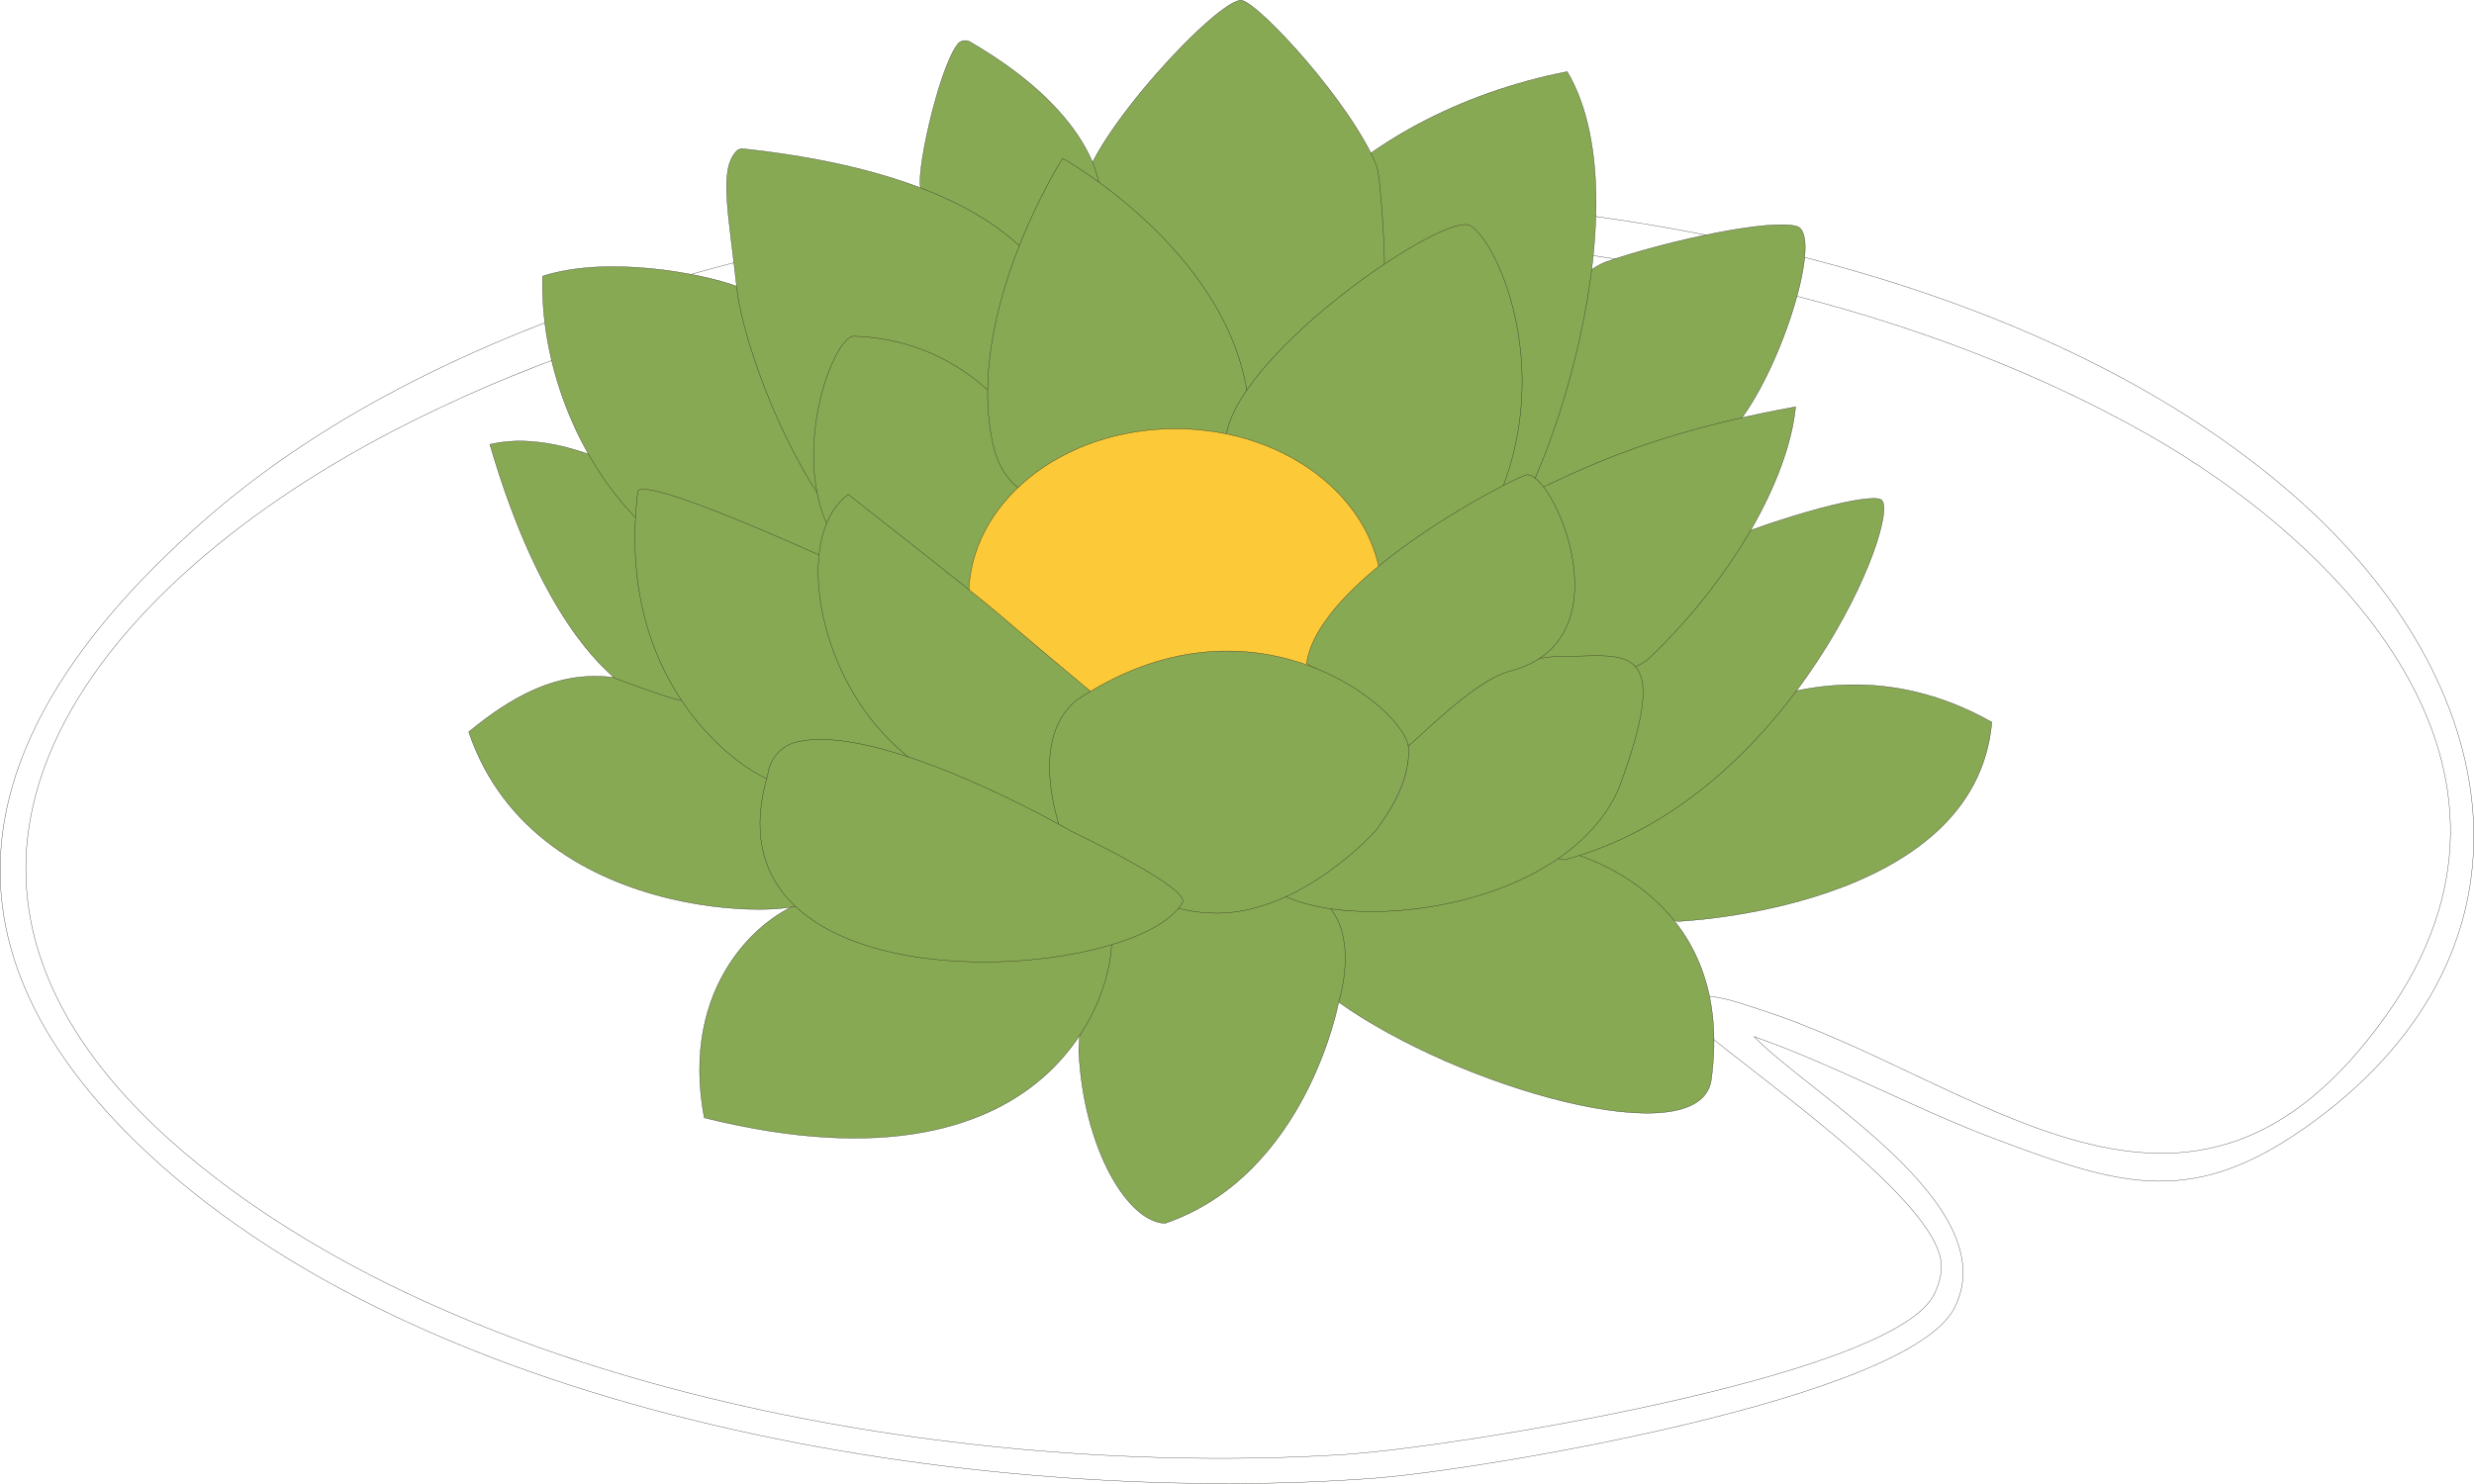 <?xml version="1.0" encoding="UTF-8"?>
<svg id="Layer_2" data-name="Layer 2" xmlns="http://www.w3.org/2000/svg" viewBox="0 0 381.01 228.56">
  <defs>
    <style>
      .btnMenu1 {
        fill: #fff;
      }

      .btnMenu1, .btnMenu2, .btnMenu3 {
        stroke-miterlimit: 10;
      }

      .btnMenu1, .btnMenu3 {
        stroke: #000;
        stroke-width: .1px;
      }

      .btnMenu2 {
        fill: #fff;
        stroke: #22231f;
        stroke-width: .05px;
      }

      .btnMenu3 {
        fill: #fcca38;
      }
      .btnMenu1 {
                  fill: #88a953;
                }

                .btnMenu1,
                .btnMenu2,
                .btnMenu3 {
                  stroke: #22231f;
                  stroke-miterlimit: 10;
                  stroke-width: 0.05px;
                }

                .btnMenu2 {
                  fill: #fff;
                }

                .btnMenu3 {
                  fill: #fcca38;
                }

                #buttons_lilly_pads:hover .btnMenu1 {
                  fill: #769249;
                }

                #buttons_lilly_pads:hover .btnMenu2 {
                  fill: #f4e1f0;
                  outline-color: red;
                }

                #buttons_lilly_pads:hover .btnMenu3 {
                  fill: #dfadc9;
                  stroke: #dfadc9;
                }
    </style>
  </defs>
  <g id="buttons_lilly_pads" data-name="buttons: lilly pads">
    <g>
      <g>
        <path class="btnMenu2" d="M212.08,227.68c-57.32,4.4-143.7-7.55-189.23-49.94C-14.13,143.31-2.65,109.81,32.07,79.62c72.75-63.26,247.67-67.63,321.19-3.29,33.03,28.91,39.49,69.61,3.18,96.36-18.48,13.61-29.46,10.15-48.99,2.84-12.57-4.71-24.64-11.38-37.31-15.84,8.34,8.73,38.72,25.94,30.91,41.7-7.05,14.22-73.69,25.11-88.97,26.28Z"/>
        <path class="btnMenu2" d="M208.11,223.99c-54.15,3.65-128.82-7.42-174.46-42.19-58.18-44.32-20.81-90.58,26.76-115.35,75.27-39.18,195.04-42.02,270.09.32,29.57,16.68,64.3,51.33,36.96,89.69-30.32,42.54-62.5,9.74-96.93-1.11-2.23-.7-11.29-4.2-10.92.54.23,2.97,37.95,26.86,39.33,38.51.21,1.82-.44,3.98-1.32,5.44-7.65,12.63-74.57,23.13-89.51,24.13Z"/>
      </g>
      <g>
        <path class="btnMenu1" d="M306.75,111.25c-30.94-17.5-58.08,10.4-58.08,10.4-12.68,9.64-21.04,9.55,9.64,20.29,0,0,45.91-1.78,48.44-30.69Z"/>
        <path class="btnMenu1" d="M247.51,40.28c9.82-3.36,25.19-6.58,29.19-5.42,4.07,1.17-2.07,21.18-8.78,29.96-6.72,8.78-10.33,17.05-32.03,15.5-21.7-1.55,1.81-36.68,11.62-40.04Z"/>
        <path class="btnMenu1" d="M241.36,11.04c-32.74,6.35-60.5,32.19-41.61,56.2,25.1,19.06,20.96,20.9,29.06,17.59,7.13-1.97,25.34-52.25,12.55-73.79Z"/>
        <path class="btnMenu1" d="M166.69,29.43c.92-8.26,21.28-30.09,24.59-29.36,2.79.62,16.83,15.89,20.69,25.38.71,1.75,1.34,14.18,1.23,15.4-.73,7.89-23.98,25.16-23.98,25.16,0,0-23.44-28.33-22.52-36.58Z"/>
        <path class="btnMenu1" d="M141.9,29.2c-1.15-1.32,2.55-18.41,5.57-22.38.45-.6,1.3-.74,1.95-.36,20.17,11.74,19.99,23.14,19.99,23.14,0,0-4.57,41.63-27.51-.39Z"/>
        <path class="btnMenu1" d="M197.79,136.97c-4.37,5.07.08,11.49,8.38,17.41,18.31,13.08,55.31,23.74,57.35,12.13,4.2-29.81-22.9-35.49-22.9-35.49,0,0-8.92,10.31-42.83,5.94Z"/>
        <path class="btnMenu1" d="M179.43,188.45c21.85-7.52,26.73-34.07,26.73-34.07,0,0,8.58-26.42-24.13-15.16-6.45,1.33-15.35,4.8-15.89,22.66.7,15.03,7.52,26.4,13.29,26.57Z"/>
        <path class="btnMenu1" d="M124.19,138.81c22.2-8.39,45.45-.7,46.85,4.89,1.4,5.59-6.29,42.48-62.58,28.49-3.85-20.45,8.74-31.29,15.73-33.39Z"/>
        <path class="btnMenu1" d="M72.19,112.75c10.62,31.35,54.51,28.43,51.62,25.85,2.18.21-8.22-2.14-3.13-18.91-.45-.02-4.26-1.01-13.6-11.33-12.07-5.39-20.98-7.13-34.9,4.4Z"/>
        <path class="btnMenu1" d="M75.45,68.46c7.92,27.15,17.76,34.51,19.18,35.99,0,0,12.04,4.55,10.33,3.2-1.27-1.01,11.63-14.27,6.18-22.12-.48-5.41-21.08-20.56-35.69-17.07Z"/>
        <path class="btnMenu1" d="M289.68,76.97c3.52,2.01-13.68,46.23-48.78,55.49-7.76-1.39-23.61-13.25-9.7-27.5,9.67-15.74,54.96-30,58.48-27.99Z"/>
        <path class="btnMenu1" d="M276.53,62.67c-27.76,5.04-37.01,12.23-45.74,15.32-30.35,18.24,6.49,34.71,22.92,23.67,12.84-12.16,21.68-27.62,22.82-38.98Z"/>
        <path class="btnMenu1" d="M83.57,42.54c9.89-3.19,24.42-.48,30,1.6,6.6,7.47,21,39.85,14.78,41.8-22.17,12.97-45.59-16.53-44.78-43.4Z"/>
        <path class="btnMenu1" d="M98.2,75.95c-3.74,31.59,18.65,44.11,20.47,44.12-.23-9.49,20.57-3.19,23.65-2.93-10.65-10.9-13.75-30.55-13.75-30.55,0,0-30.92-14.24-30.37-10.64Z"/>
        <path class="btnMenu1" d="M114.47,22.91c-.4-.04-.8.1-1.07.4-2.7,2.93-1.22,9.22.17,21.88,2.27,16.15,25.08,69.43,44.2,27.49.11-.23.28-.42.5-.55,8.32-5.26,21.68-42.13-43.8-49.21Z"/>
        <path class="btnMenu1" d="M154.32,92.64l5.88-21.97s-8.04-18.25-28.78-18.88c-3.5.46-10.77,20.95-1.86,32.8,8.91,11.86,24.76,8.05,24.76,8.05Z"/>
        <path class="btnMenu1" d="M152.92,68.43c-4.47-20.27,10.73-44.04,10.73-44.04,0,0,27.83,15.47,28.8,39.91-1.11,4.98-35.06,24.4-39.53,4.13Z"/>
        <path class="btnMenu1" d="M197.79,138.01c12.04,5.76,43.55,1.62,51.52-16.55,8.67-23.38.89-20.32-9.38-20.32s-23.2,13.85-23.2,13.85c0,0,2.67,11.87-18.93,23.02Z"/>
        <path class="btnMenu1" d="M188.92,66.6c2.71-12.97,33.66-34.08,37.51-31.85,5.09,2.95,17.5,31.92-5.22,56.56-2.76,1.4-33.16-20.55-32.29-24.71Z"/>
        <ellipse class="btnMenu3" cx="181.01" cy="91.78" rx="31.81" ry="25.73"/>
        <path class="btnMenu1" d="M168.16,106.68s-11.92-9.96-14.41-12.15c-2.48-2.2-23.11-18.36-23.11-18.36-7.89,5.72-5.45,25.07,5.33,36.78,10.96,11.89,30.32,16.09,28.98,15.34-2.67-1.48,3.2-21.6,3.2-21.6Z"/>
        <path class="btnMenu1" d="M201.21,102.23c1.81-12.9,30.1-27.74,33.72-29.04,3.89-1.4,16.16,25.44-2.37,30.19-5.79,1.48-15.12,11.48-15.92,11.66s-3.8-6.36-15.43-12.81Z"/>
        <path class="btnMenu1" d="M187.39,140.67c13.14,0,24.39-12.62,24.39-12.62,0,0,5.63-6.82,5.12-12.97-.48-5.78-23.95-25.49-51.18-7.16-7.92,6.59-1.88,21.32-1.88,21.32,0,0,10.41,11.43,23.54,11.43Z"/>
        <path class="btnMenu1" d="M182.04,139.13c-5.68,9.72-47.02,14.49-60.65-.63-4.05-4.49-5.65-10.73-3.16-19.11.28-2.42,1.99-4.46,4.35-5.06,13.08-3.27,42.44,13.74,42.44,13.74,0,0,18.95,9.01,17.02,11.06Z"/>
      </g>
    </g>
  </g>
</svg>